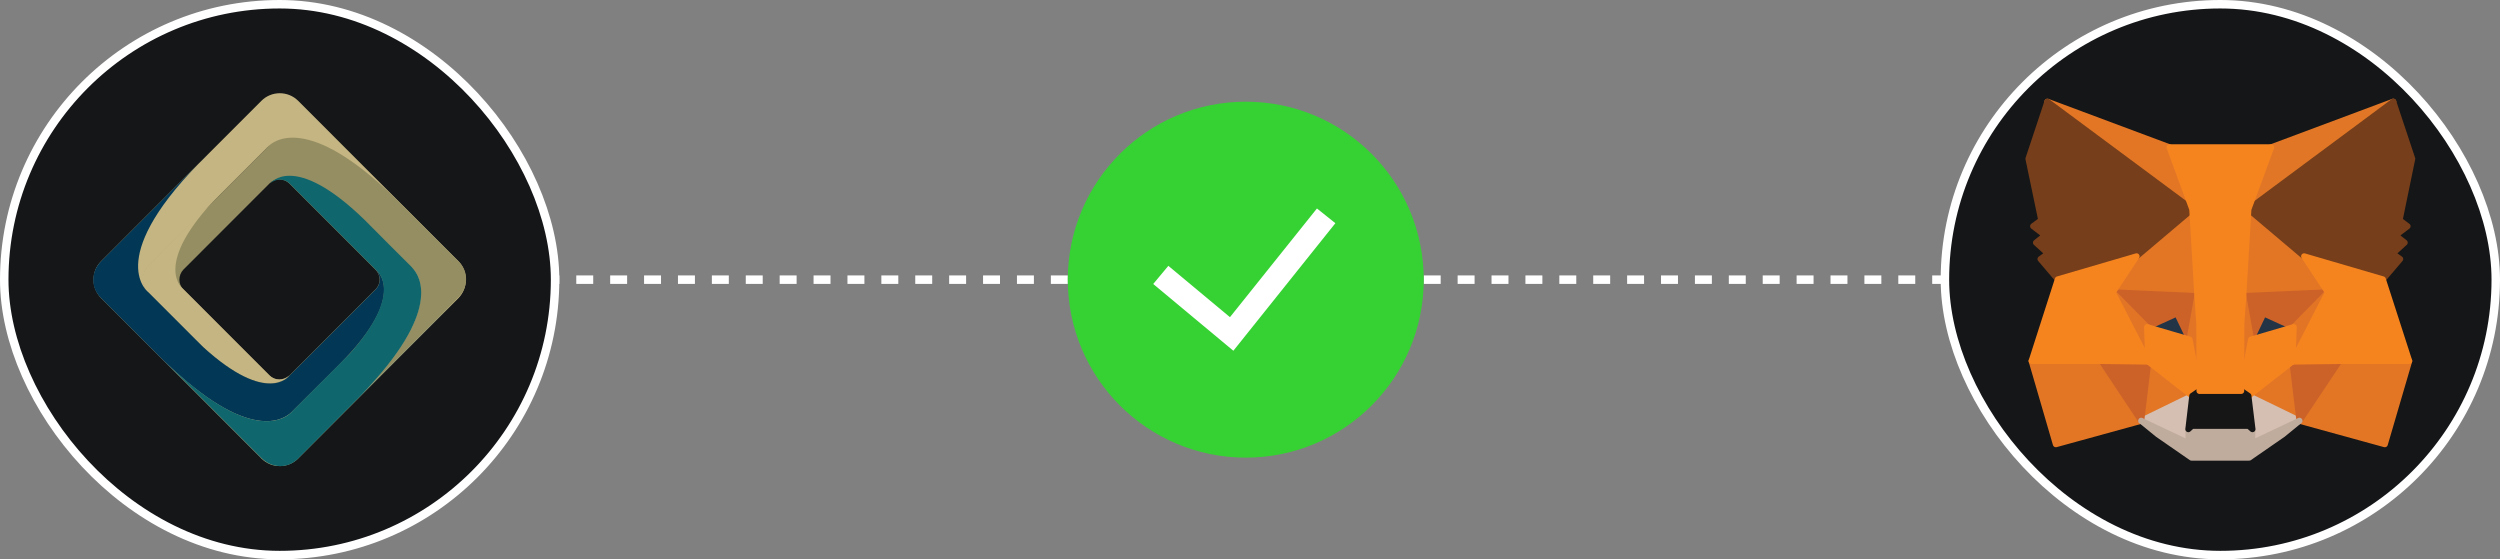 <svg width="295" height="66" viewBox="0 0 295 66" fill="none" xmlns="http://www.w3.org/2000/svg">
<rect x="0" y="0" width="295" height="66" fill="#808080" stroke="none"/>
<path d="M32 33H263.5" stroke="white" stroke-dasharray="2 2"/>
<circle cx="147" cy="33" r="21" fill="#36D233"/>
<path fill-rule="evenodd" clip-rule="evenodd" d="M157.573 26.34L145.536 41.39L136.08 33.51L137.864 31.369L145.135 37.426L155.399 24.6L157.573 26.34Z" fill="white"/>
<rect x="0.5" y="0.5" width="65" height="65" rx="32.5" fill="#141618"/>
<rect x="0.5" y="0.5" width="65" height="65" rx="32.5" stroke="white"/>
<path d="M54.1 30.825L35.188 11.9C33.989 10.7 32.041 10.7 30.842 11.9L11.93 30.825C10.732 32.025 10.732 33.974 11.93 35.174L30.842 54.099C32.041 55.299 33.989 55.299 35.188 54.099L54.1 35.174C55.269 33.974 55.269 32.025 54.1 30.825ZM34.589 48.43C33.719 49.3 32.281 49.3 31.412 48.43L17.565 34.574C16.696 33.704 16.696 32.265 17.565 31.395L31.412 17.538C32.281 16.669 33.719 16.669 34.589 17.538L48.435 31.395C49.304 32.265 49.304 33.704 48.435 34.574L34.589 48.43Z" fill="#C5B582"/>
<path d="M42.621 46.601L41.331 47.891C41.781 47.441 42.231 47.021 42.621 46.601Z" fill="#958E62"/>
<path d="M54.129 30.855C51.492 28.216 46.577 23.327 46.577 23.327C46.996 23.747 47.416 24.167 47.865 24.617L46.577 23.327C36.327 13.37 32.28 16.579 31.561 17.358C31.501 17.388 31.441 17.448 31.411 17.508L17.535 31.395C16.666 32.265 16.666 33.704 17.535 34.574L31.411 48.461C32.28 49.33 33.719 49.33 34.588 48.461L48.465 34.574C49.274 33.764 49.334 32.535 48.675 31.635C49.544 32.565 52.211 36.703 42.62 46.571L54.069 35.114C55.238 33.974 55.358 32.085 54.129 30.855ZM44.299 34.154L34.139 44.322C33.509 44.951 32.46 44.951 31.801 44.322L21.641 34.154C21.011 33.524 21.011 32.475 21.641 31.815L31.801 21.647C32.43 21.017 33.479 21.017 34.139 21.647L44.299 31.815C44.958 32.475 44.958 33.524 44.299 34.154Z" fill="#958E62"/>
<path d="M25.897 22.967L26.826 22.037C26.497 22.367 26.197 22.667 25.897 22.967Z" fill="#C5B582"/>
<path d="M22.99 40.032C22.69 39.733 22.36 39.433 22.061 39.103L22.99 40.032C31.352 48.16 34.109 44.322 34.109 44.322L34.139 44.291C33.42 44.951 32.431 44.921 31.801 44.291L21.611 34.094C21.611 34.094 17.745 31.335 25.897 22.967L17.505 31.365C16.636 32.234 16.576 33.614 17.475 34.514" fill="#C5B582"/>
<path d="M23.379 19.368L24.669 18.078C24.189 18.528 23.769 18.948 23.379 19.368Z" fill="#023756"/>
<path d="M40.073 42.972C39.773 43.272 39.474 43.602 39.144 43.902L40.073 42.972C48.345 34.664 44.359 31.845 44.359 31.845L44.329 31.815C44.988 32.535 44.959 33.524 44.329 34.154L34.139 44.352C34.139 44.352 31.591 47.891 23.979 40.962L17.535 34.514C17.535 34.514 12.29 30.765 23.379 19.368L11.93 30.825C10.761 31.995 10.642 33.884 11.87 35.114C14.508 37.753 30.782 54.039 30.782 54.039C30.782 54.039 30.782 54.039 30.782 54.009L19.393 42.612C18.974 42.192 18.554 41.772 18.104 41.322L19.393 42.612C29.314 52.27 33.45 49.54 34.349 48.67C34.409 48.61 34.469 48.55 34.529 48.49C36.477 46.571 40.073 42.972 40.073 42.972Z" fill="#023756"/>
<path d="M19.394 42.642L18.105 41.352C18.554 41.802 18.974 42.222 19.394 42.642Z" fill="#0F666D"/>
<path d="M54.01 35.204L42.621 46.601C42.201 47.021 41.782 47.441 41.332 47.891L42.621 46.601C52.212 36.733 49.574 32.594 48.705 31.665C48.645 31.605 48.585 31.515 48.525 31.455C47.087 30.015 44.749 27.706 43.64 26.566C43.73 26.656 43.85 26.776 43.94 26.866L43.011 25.936C34.649 17.808 31.891 21.647 31.891 21.647L31.861 21.677C32.581 21.017 33.57 21.047 34.199 21.677L44.389 31.875C44.389 31.875 47.836 34.364 41.272 41.742L34.559 48.46C34.559 48.46 30.812 53.709 19.423 42.612L30.872 54.069C32.041 55.239 33.929 55.359 35.158 54.129C37.736 51.52 54.04 35.204 54.01 35.204Z" fill="#0F666D"/>
<path d="M42.98 25.936C42.98 25.936 43.22 26.176 43.61 26.566C43.4 26.356 43.19 26.146 42.98 25.936Z" fill="#0F666D"/>
<rect x="229.5" y="0.5" width="65" height="65" rx="32.5" fill="#141618"/>
<rect x="229.5" y="0.5" width="65" height="65" rx="32.5" stroke="white"/>
<path d="M282.405 12L264.708 25.129L267.995 17.383L282.405 12Z" fill="#E17726" stroke="#E17726" stroke-width="0.713" stroke-linecap="round" stroke-linejoin="round"/>
<path d="M241.595 12.001L259.131 25.254L256.005 17.384L241.595 12.001Z" fill="#E27625" stroke="#E27625" stroke-width="0.713" stroke-linecap="round" stroke-linejoin="round"/>
<path d="M276.043 42.435L271.335 49.648L281.409 52.419L284.288 42.594L276.043 42.435Z" fill="#E27625" stroke="#E27625" stroke-width="0.713" stroke-linecap="round" stroke-linejoin="round"/>
<path d="M239.729 42.593L242.59 52.418L252.664 49.648L247.974 42.434L239.729 42.593Z" fill="#E27625" stroke="#E27625" stroke-width="0.713" stroke-linecap="round" stroke-linejoin="round"/>
<path d="M252.112 30.246L249.305 34.493L259.291 34.937L258.953 24.187L252.112 30.246Z" fill="#E27625" stroke="#E27625" stroke-width="0.713" stroke-linecap="round" stroke-linejoin="round"/>
<path d="M271.887 30.246L264.939 24.063L264.708 34.937L274.694 34.493L271.887 30.246Z" fill="#E27625" stroke="#E27625" stroke-width="0.713" stroke-linecap="round" stroke-linejoin="round"/>
<path d="M252.664 49.649L258.688 46.715L253.498 42.665L252.664 49.649Z" fill="#E27625" stroke="#E27625" stroke-width="0.713" stroke-linecap="round" stroke-linejoin="round"/>
<path d="M265.312 46.715L271.337 49.649L270.502 42.665L265.312 46.715Z" fill="#E27625" stroke="#E27625" stroke-width="0.713" stroke-linecap="round" stroke-linejoin="round"/>
<path d="M271.337 49.648L265.312 46.715L265.792 50.642L265.74 52.295L271.337 49.648Z" fill="#D5BFB2" stroke="#D5BFB2" stroke-width="0.713" stroke-linecap="round" stroke-linejoin="round"/>
<path d="M252.663 49.648L258.26 52.294L258.225 50.642L258.688 46.715L252.663 49.648Z" fill="#D5BFB2" stroke="#D5BFB2" stroke-width="0.713" stroke-linecap="round" stroke-linejoin="round"/>
<path d="M258.367 40.071L253.356 38.597L256.892 36.98L258.367 40.071Z" fill="#233447" stroke="#233447" stroke-width="0.713" stroke-linecap="round" stroke-linejoin="round"/>
<path d="M265.632 40.07L267.108 36.979L270.661 38.597L265.632 40.07Z" fill="#233447" stroke="#233447" stroke-width="0.713" stroke-linecap="round" stroke-linejoin="round"/>
<path d="M252.664 49.649L253.534 42.434L247.973 42.593L252.664 49.649Z" fill="#CC6228" stroke="#CC6228" stroke-width="0.713" stroke-linecap="round" stroke-linejoin="round"/>
<path d="M270.466 42.434L271.336 49.649L276.044 42.593L270.466 42.434Z" fill="#CC6228" stroke="#CC6228" stroke-width="0.713" stroke-linecap="round" stroke-linejoin="round"/>
<path d="M274.694 34.493L264.708 34.937L265.632 40.07L267.108 36.98L270.66 38.597L274.694 34.493Z" fill="#CC6228" stroke="#CC6228" stroke-width="0.713" stroke-linecap="round" stroke-linejoin="round"/>
<path d="M253.356 38.596L256.891 36.98L258.367 40.07L259.291 34.937L249.305 34.493L253.356 38.596Z" fill="#CC6228" stroke="#CC6228" stroke-width="0.713" stroke-linecap="round" stroke-linejoin="round"/>
<path d="M249.305 34.493L253.498 42.665L253.356 38.596L249.305 34.493Z" fill="#E27525" stroke="#E27525" stroke-width="0.713" stroke-linecap="round" stroke-linejoin="round"/>
<path d="M270.66 38.596L270.501 42.665L274.694 34.493L270.66 38.596Z" fill="#E27525" stroke="#E27525" stroke-width="0.713" stroke-linecap="round" stroke-linejoin="round"/>
<path d="M259.291 34.937L258.367 40.07L259.539 46.129L259.788 38.152L259.291 34.937Z" fill="#E27525" stroke="#E27525" stroke-width="0.713" stroke-linecap="round" stroke-linejoin="round"/>
<path d="M264.709 34.937L264.229 38.134L264.46 46.128L265.632 40.07L264.709 34.937Z" fill="#E27525" stroke="#E27525" stroke-width="0.713" stroke-linecap="round" stroke-linejoin="round"/>
<path d="M265.632 40.07L264.46 46.129L265.312 46.715L270.501 42.665L270.66 38.597L265.632 40.07Z" fill="#F5841F" stroke="#F5841F" stroke-width="0.713" stroke-linecap="round" stroke-linejoin="round"/>
<path d="M253.356 38.597L253.498 42.665L258.687 46.715L259.539 46.129L258.367 40.07L253.356 38.597Z" fill="#F5841F" stroke="#F5841F" stroke-width="0.713" stroke-linecap="round" stroke-linejoin="round"/>
<path d="M265.74 52.294L265.792 50.642L265.349 50.251H258.65L258.225 50.642L258.26 52.294L252.663 49.648L254.618 51.245L258.598 54H265.402L269.382 51.245L271.336 49.648L265.74 52.294Z" fill="#C0AC9D" stroke="#C0AC9D" stroke-width="0.713" stroke-linecap="round" stroke-linejoin="round"/>
<path d="M265.313 46.715L264.46 46.129H259.539L258.687 46.715L258.225 50.642L258.65 50.252H265.349L265.792 50.642L265.313 46.715Z" fill="#161616" stroke="#161616" stroke-width="0.713" stroke-linecap="round" stroke-linejoin="round"/>
<path d="M283.151 25.983L284.644 18.734L282.406 12L265.312 24.686L271.888 30.246L281.179 32.966L283.223 30.567L282.334 29.928L283.755 28.629L282.672 27.777L284.093 26.694L283.151 25.983Z" fill="#763E1A" stroke="#763E1A" stroke-width="0.713" stroke-linecap="round" stroke-linejoin="round"/>
<path d="M239.356 18.735L240.867 25.983L239.908 26.694L241.329 27.777L240.245 28.63L241.667 29.928L240.778 30.567L242.822 32.966L252.113 30.247L258.688 24.687L241.595 12L239.356 18.735Z" fill="#763E1A" stroke="#763E1A" stroke-width="0.713" stroke-linecap="round" stroke-linejoin="round"/>
<path d="M281.178 32.965L271.887 30.246L274.694 34.493L270.501 42.666L276.043 42.594H284.288L281.178 32.965Z" fill="#F5841F" stroke="#F5841F" stroke-width="0.713" stroke-linecap="round" stroke-linejoin="round"/>
<path d="M252.113 30.246L242.822 32.965L239.729 42.594H247.974L253.499 42.666L249.306 34.493L252.113 30.246Z" fill="#F5841F" stroke="#F5841F" stroke-width="0.713" stroke-linecap="round" stroke-linejoin="round"/>
<path d="M264.708 34.937L265.312 24.686L267.995 17.383H256.004L258.687 24.686L259.29 34.937L259.521 38.17L259.539 46.129H264.46L264.477 38.17L264.708 34.937Z" fill="#F5841F" stroke="#F5841F" stroke-width="0.713" stroke-linecap="round" stroke-linejoin="round"/>
</svg>
